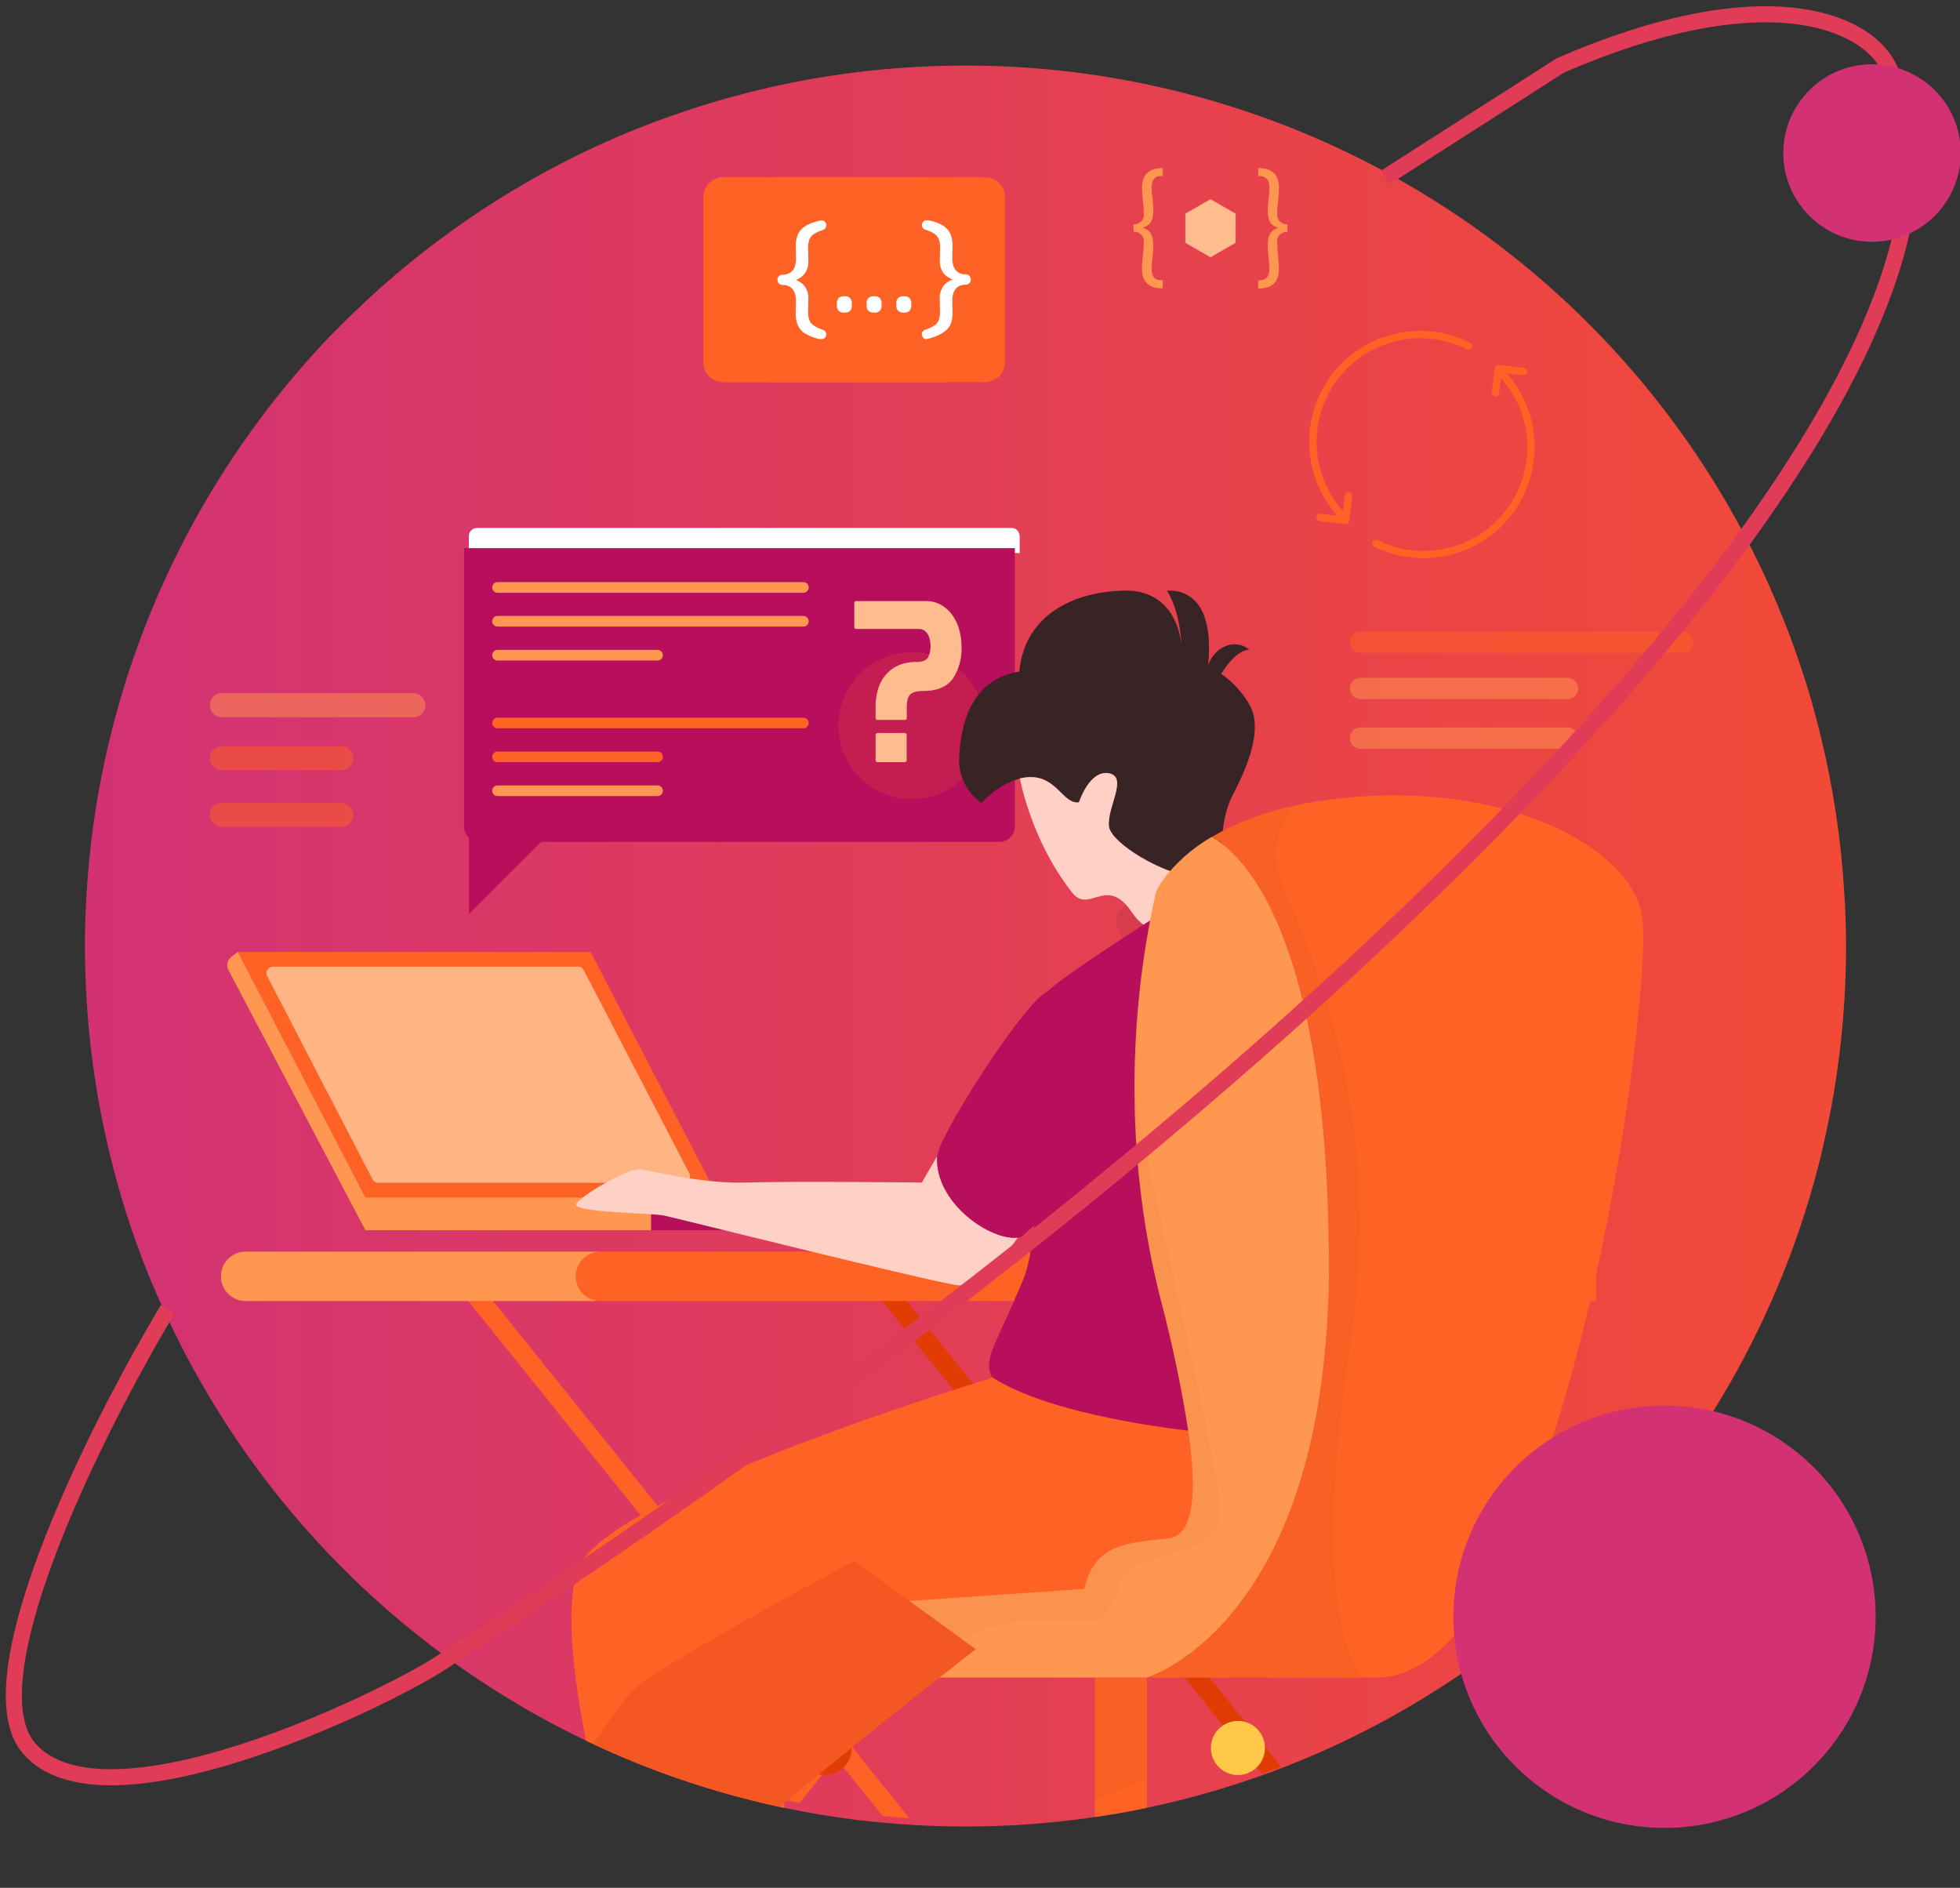 <svg width="488" height="470" viewBox="0 0 488 470" fill="none" xmlns="http://www.w3.org/2000/svg">
   <rect x="0" y="0" width="488" height="470" fill="#333333" stroke="none"/>
   <style>
      .float {
      animation: floatAnim2 4s ease-in-out infinite;
      }
      .bluranim{
      	animation: blur22 3s ease infinite;
      }
      @keyframes blur22 {
      0% {
      opacity: 1;
      }
      50% {
      opacity:0.3;
      }
      100% {
      opacity: 1;
      }
      }
      .floatInverse {
      animation: floatAnim1 1s ease-in-out infinite;
      }
      .floatHorz{
      animation: floatAnim3 2s ease-in-out infinite;
      }
      .floatHorzInverse {
      animation: floatAnim4 3s ease-in-out infinite;
      }
      @keyframes floatAnim2 {
      0% {
      transform: translate(0vh,0vh);
      }
      50% {
      transform: translate(0vh,1.2vh);
      }
      100% {
      transform: translate(0vh,0vh);
      }
      }
      @keyframes floatAnim3 {
      0% {
      transform: translate(0vh,0vh);
      }
      50% {
      transform: translate(2.3vw,0vw);
      }
      100% {
      transform: translate(0vh,0vh);
      }
      }
      @keyframes floatAnim4 {
      0% {
      transform: translate(0vh,0vh);
      }
      50% {
      transform: translate(-3.4vw,0vw);
      }
      100% {
      transform: translate(0vh,0vh);
      }
      }
      @keyframes floatAnim1 {
      0% {
      transform: translate(0vh,0vh);
      }
      50% {
      transform: translate(0vh,-1.6vh);
      }
      100% {
      transform: translate(0vh,0vh);
      }
      }
      .translate-from-right
      {
      animation: transFromRight 1.2s ease-in-out ;
      opacity: 1;
      }
      .translate-from-left
      {
      animation: transFromLeft 1.2s ease-in-out ;
      opacity: 1;
      }  
      .translate-from-bottom
      {
      animation: transFromBottom 1.2s ease-in-out ;
      opacity: 1;
      }  
      .translate-from-top
      {
      animation: transFromTop 1.2s ease-in-out ;
      opacity: 1;
      }  
      .translate-from-top-Float
      {
      animation: transFromTop 1.2s ease-in-out ,  floatAnim1 4s ease-in-out infinite 1.2s;
      opacity: 1;
      }  
      .translate-from-top-FloatInverse
      {
      animation: transFromTop 1.2s ease-in-out ,  floatAnim2 3s ease-in-out infinite 1.2s;
      opacity: 1;
      } 
      @keyframes transFromBottom {
      0% {
      transform: translate(0vh,16vh);
      opacity: 0;
      }
      100% {
      transform: translate(0vh,0vh);
      opacity: 1;
      }
      }
      @keyframes transFromTop {
      0% {
      transform: translate(0vh,-16vh);
      opacity: 0;
      }
      100% {
      transform: translate(0vh,0vh);
      opacity: 1;
      }
      }
      @keyframes transFromRight {
      0% {
      transform: translate(16vh,0vh);
      opacity: 0;
      }
      100% {
      transform: translate(0vh,0vh);
      opacity: 1;
      }
      }
      @keyframes transFromLeft {
      0% {
      transform: translate(-16vh,0vh);
      opacity: 0;
      }
      100% {
      transform: translate(0vh,0vh);
      opacity: 1;
      }
      }
      }
   </style>
   <g id="Layer 1 (1) 1" clip-path="url(#clip0)">
      <path id="Vector" d="M459.63 235.51C459.633 244.593 459.072 253.667 457.95 262.68C457.397 267.173 456.71 271.62 455.89 276.02C455.76 276.67 455.64 277.32 455.51 277.96C454.843 281.22 454.137 284.45 453.39 287.65C449.754 302.528 444.558 316.981 437.89 330.77C433.462 339.95 428.397 348.808 422.73 357.28C422.22 358.03 421.73 358.78 421.2 359.53C420.67 360.28 420.09 361.13 419.52 361.93C414.358 369.235 408.751 376.215 402.73 382.83C400.51 385.28 398.24 387.66 395.92 390C391.92 394.04 387.747 397.927 383.4 401.66L383.28 401.77L380.92 403.77C377.67 406.49 374.32 409.12 370.92 411.64L370.69 411.8C354.025 424.169 335.68 434.096 316.21 441.28C314.61 441.86 313.007 442.423 311.4 442.97C302.941 445.867 294.311 448.238 285.56 450.07C281.293 450.97 276.977 451.737 272.61 452.37C261.946 453.947 251.18 454.736 240.4 454.73C234.773 454.73 229.19 454.52 223.65 454.1C221.43 453.94 219.2 453.73 216.99 453.5C209.983 452.76 203.08 451.69 196.28 450.29L195.28 450.09L194.14 449.85L193.32 449.67L190.99 449.15C176.086 445.706 161.586 440.702 147.73 434.22L145.88 433.35C142.04 431.51 138.267 429.567 134.56 427.52C133.86 427.13 133.17 426.73 132.47 426.35C125.722 422.51 119.177 418.325 112.86 413.81C107.96 410.29 103.21 406.577 98.61 402.67C92.188 397.219 86.084 391.402 80.33 385.25L78.62 383.4C75.84 380.36 73.147 377.243 70.54 374.05C69 372.15 67.48 370.24 66 368.3C64.52 366.3 63 364.3 61.6 362.3C58.08 357.353 54.77 352.25 51.67 346.99C50.96 345.8 50.27 344.6 49.59 343.4C48.5 341.48 47.44 339.56 46.41 337.6L45.5 335.85C43.98 332.85 42.5 329.85 41.11 326.85C39.72 323.85 38.13 320.3 36.81 317C35.71 314.26 34.66 311.48 33.67 308.68C21.918 275.373 18.373 239.724 23.336 204.755C28.299 169.786 41.624 136.531 62.18 107.81C66.267 102.097 70.6 96.607 75.18 91.34C76.94 89.34 78.74 87.34 80.58 85.34C83.887 81.9 87.27 78.553 90.73 75.3C92.73 73.42 94.78 71.573 96.88 69.76C102.147 65.187 107.637 60.873 113.35 56.82C122.627 50.204 132.407 44.323 142.6 39.23C146.96 37.063 151.39 35.037 155.89 33.15L157.84 32.36C158.23 32.2 158.64 32.03 159.05 31.88C160.78 31.18 162.53 30.51 164.29 29.88C165.9 29.29 167.53 28.71 169.16 28.16C169.79 27.93 170.42 27.72 171.05 27.52C172.77 26.94 174.49 26.38 176.23 25.86L178.92 25.05C180.87 24.48 182.85 23.94 184.83 23.42L186.04 23.11C193.201 21.281 200.45 19.819 207.76 18.73C218.559 17.126 229.462 16.321 240.38 16.32C281.619 16.304 322.026 27.919 356.961 49.832C391.896 71.745 419.943 103.066 437.88 140.2C438.853 142.2 439.79 144.22 440.69 146.26C441.737 148.6 442.737 150.967 443.69 153.36L444.07 154.28C444.63 155.66 445.17 157.05 445.69 158.46C445.719 158.521 445.743 158.585 445.76 158.65C446.52 160.65 447.24 162.65 447.92 164.72C449.12 168.2 450.227 171.717 451.24 175.27C451.24 175.27 451.24 175.33 451.24 175.36C452.033 178.133 452.767 180.93 453.44 183.75C456.439 196.166 458.347 208.821 459.14 221.57C459.48 226.21 459.63 230.85 459.63 235.51Z" fill="url(#paint0_linear)"/>
      <path id="Vector_2" d="M247.32 134.56C247.32 134.758 247.261 134.951 247.151 135.116C247.042 135.28 246.885 135.408 246.703 135.484C246.52 135.56 246.319 135.579 246.125 135.541C245.931 135.502 245.753 135.407 245.613 135.267C245.473 135.127 245.378 134.949 245.339 134.755C245.301 134.561 245.32 134.36 245.396 134.177C245.472 133.995 245.6 133.838 245.764 133.729C245.929 133.619 246.122 133.56 246.32 133.56C246.585 133.56 246.84 133.665 247.027 133.853C247.215 134.04 247.32 134.295 247.32 134.56Z" fill="#FF6224"/>
      <path id="Vector_3" d="M240.73 134.56C240.77 134.708 240.776 134.864 240.746 135.015C240.717 135.166 240.653 135.308 240.559 135.43C240.466 135.552 240.346 135.651 240.208 135.719C240.07 135.787 239.919 135.822 239.765 135.822C239.611 135.822 239.46 135.787 239.322 135.719C239.184 135.651 239.064 135.552 238.971 135.43C238.877 135.308 238.813 135.166 238.784 135.015C238.754 134.864 238.76 134.708 238.8 134.56C238.858 134.348 238.983 134.161 239.158 134.028C239.332 133.894 239.545 133.822 239.765 133.822C239.985 133.822 240.198 133.894 240.372 134.028C240.547 134.161 240.672 134.348 240.73 134.56Z" fill="#FF6224"/>
      <path id="Vector_4" d="M234.07 134.56C234.07 134.758 234.011 134.951 233.901 135.116C233.792 135.28 233.635 135.408 233.453 135.484C233.27 135.56 233.069 135.579 232.875 135.541C232.681 135.502 232.503 135.407 232.363 135.267C232.223 135.127 232.128 134.949 232.089 134.755C232.051 134.561 232.07 134.36 232.146 134.177C232.222 133.995 232.35 133.838 232.514 133.729C232.679 133.619 232.872 133.56 233.07 133.56C233.335 133.56 233.59 133.665 233.777 133.853C233.965 134.04 234.07 134.295 234.07 134.56Z" fill="#FF6224"/>
      <path id="Vector_5" d="M200.03 164.45H171.41C171.058 164.447 170.721 164.306 170.472 164.058C170.224 163.809 170.083 163.472 170.08 163.12C170.083 162.769 170.224 162.433 170.473 162.186C170.722 161.939 171.059 161.8 171.41 161.8H200.03C200.38 161.8 200.716 161.939 200.963 162.187C201.211 162.434 201.35 162.77 201.35 163.12C201.35 163.471 201.211 163.808 200.964 164.057C200.717 164.306 200.381 164.447 200.03 164.45Z" fill="#FF6224"/>
      <g class="translate-from-top-Float " id="FloatIcon-3">
         <path id="Vector_6"  d="M118.82 131.43H251.82C252.366 131.43 252.89 131.647 253.277 132.033C253.663 132.42 253.88 132.944 253.88 133.49V137.7H116.73V133.49C116.73 132.944 116.947 132.42 117.333 132.033C117.72 131.647 118.244 131.43 118.79 131.43H118.82Z" fill="white"/>
         <path id="Vector_7" d="M115.54 136.47H252.68V205.76C252.68 206.776 252.276 207.75 251.558 208.468C250.84 209.186 249.866 209.59 248.85 209.59H119.36C118.344 209.59 117.37 209.186 116.652 208.468C115.934 207.75 115.53 206.776 115.53 205.76V136.47H115.54Z" fill="#B70F5B"/>
         <path id="Vector_8" class="bluranim" d="M200.03 147.58H123.87C123.519 147.577 123.183 147.436 122.936 147.187C122.689 146.938 122.55 146.601 122.55 146.25C122.55 145.9 122.689 145.564 122.937 145.317C123.184 145.069 123.52 144.93 123.87 144.93H200.03C200.38 144.93 200.716 145.069 200.963 145.317C201.211 145.564 201.35 145.9 201.35 146.25C201.35 146.601 201.211 146.938 200.964 147.187C200.717 147.436 200.381 147.577 200.03 147.58Z" fill="#FF9750"/>
         <path id="Vector_9" class="bluranim" d="M200.03 156H123.87C123.52 156 123.184 155.861 122.937 155.613C122.689 155.366 122.55 155.03 122.55 154.68C122.549 154.506 122.582 154.333 122.648 154.172C122.713 154.01 122.81 153.864 122.933 153.74C123.056 153.617 123.202 153.518 123.363 153.451C123.523 153.384 123.696 153.35 123.87 153.35H200.03C200.204 153.35 200.377 153.384 200.537 153.451C200.698 153.518 200.844 153.617 200.967 153.74C201.09 153.864 201.187 154.01 201.252 154.172C201.318 154.333 201.351 154.506 201.35 154.68C201.35 155.03 201.211 155.366 200.963 155.613C200.716 155.861 200.38 156 200.03 156Z" fill="#FF9750"/>
         <path id="Vector_10" class="bluranim" d="M163.73 164.45H123.87C123.519 164.447 123.183 164.306 122.936 164.057C122.689 163.808 122.55 163.471 122.55 163.12C122.55 162.77 122.689 162.434 122.937 162.187C123.184 161.939 123.52 161.8 123.87 161.8H163.73C164.08 161.8 164.416 161.939 164.663 162.187C164.911 162.434 165.05 162.77 165.05 163.12C165.05 163.471 164.911 163.808 164.664 164.057C164.417 164.306 164.081 164.447 163.73 164.45Z" fill="#FF9750"/>
         <path id="Vector_11" class="bluranim" d="M200.03 181.32H123.87C123.519 181.317 123.183 181.176 122.936 180.927C122.689 180.678 122.55 180.341 122.55 179.99C122.55 179.64 122.689 179.304 122.937 179.057C123.184 178.809 123.52 178.67 123.87 178.67H200.03C200.38 178.67 200.716 178.809 200.963 179.057C201.211 179.304 201.35 179.64 201.35 179.99C201.35 180.341 201.211 180.678 200.964 180.927C200.717 181.176 200.381 181.317 200.03 181.32Z" fill="#FF6224"/>
         <path id="Vector_12" class="bluranim" d="M163.73 189.75H123.87C123.52 189.75 123.184 189.611 122.937 189.363C122.689 189.116 122.55 188.78 122.55 188.43C122.549 188.256 122.582 188.083 122.648 187.922C122.713 187.76 122.81 187.614 122.933 187.49C123.056 187.367 123.202 187.268 123.363 187.201C123.523 187.134 123.696 187.1 123.87 187.1H163.73C163.904 187.1 164.077 187.134 164.237 187.201C164.398 187.268 164.544 187.367 164.667 187.49C164.79 187.614 164.887 187.76 164.952 187.922C165.018 188.083 165.051 188.256 165.05 188.43C165.05 188.78 164.911 189.116 164.663 189.363C164.416 189.611 164.08 189.75 163.73 189.75Z" fill="#FF6224"/>
         <path id="Vector_13" class="bluranim" d="M163.73 198.19H123.87C123.519 198.187 123.183 198.046 122.936 197.797C122.689 197.548 122.55 197.211 122.55 196.86C122.55 196.51 122.689 196.174 122.937 195.927C123.184 195.679 123.52 195.54 123.87 195.54H163.73C164.08 195.54 164.416 195.679 164.663 195.927C164.911 196.174 165.05 196.51 165.05 196.86C165.05 197.211 164.911 197.548 164.664 197.797C164.417 198.046 164.081 198.187 163.73 198.19Z" fill="#FF9750"/>
         <path id="Vector_14" class="bluranim" opacity="0.18" d="M245.3 180.67C245.3 184.288 244.227 187.824 242.217 190.832C240.207 193.84 237.35 196.185 234.007 197.569C230.664 198.953 226.986 199.314 223.438 198.608C219.89 197.901 216.631 196.158 214.073 193.599C211.516 191.041 209.775 187.781 209.07 184.232C208.366 180.684 208.729 177.006 210.115 173.664C211.501 170.322 213.847 167.466 216.856 165.458C219.865 163.449 223.402 162.378 227.02 162.38C229.421 162.38 231.799 162.853 234.018 163.772C236.236 164.692 238.252 166.039 239.949 167.738C241.647 169.436 242.993 171.452 243.911 173.671C244.829 175.89 245.301 178.269 245.3 180.67Z" fill="#FF6224"/>
         <path id="Vector_15" class="bluranim" d="M218 176.05C217.987 174.567 218.182 173.089 218.58 171.66C218.947 170.363 219.577 169.154 220.43 168.11C221.285 167.08 222.362 166.256 223.58 165.7C225.004 165.08 226.547 164.78 228.1 164.82C229.6 164.82 230.57 164.46 231.02 163.75C231.517 162.796 231.745 161.724 231.68 160.65C231.676 160.237 231.633 159.825 231.55 159.42C231.459 158.956 231.308 158.505 231.1 158.08C230.882 157.659 230.571 157.293 230.19 157.01C229.747 156.716 229.222 156.569 228.69 156.59H213.24C213.167 156.6 213.092 156.593 213.022 156.569C212.952 156.545 212.889 156.506 212.836 156.454C212.784 156.401 212.745 156.338 212.721 156.268C212.697 156.198 212.69 156.123 212.7 156.05V150.17C212.69 150.097 212.697 150.023 212.72 149.953C212.744 149.883 212.784 149.82 212.836 149.769C212.889 149.717 212.953 149.679 213.023 149.656C213.093 149.634 213.167 149.628 213.24 149.64H230.4C231.8 149.599 233.184 149.945 234.4 150.64C235.512 151.304 236.47 152.197 237.21 153.26C237.975 154.365 238.537 155.598 238.87 156.9C239.218 158.225 239.396 159.59 239.4 160.96C239.553 163.819 238.774 166.651 237.18 169.03C235.7 171.03 233.287 172.03 229.94 172.03C229.209 172.011 228.479 172.092 227.77 172.27C227.287 172.388 226.851 172.649 226.52 173.02C226.224 173.382 226.021 173.811 225.93 174.27C225.814 174.853 225.76 175.446 225.77 176.04V178.71C225.78 178.783 225.773 178.858 225.749 178.928C225.725 178.998 225.686 179.061 225.634 179.114C225.581 179.166 225.518 179.205 225.448 179.229C225.378 179.253 225.303 179.26 225.23 179.25H218.53C218.457 179.26 218.383 179.253 218.313 179.23C218.243 179.206 218.18 179.166 218.129 179.114C218.077 179.061 218.039 178.997 218.016 178.927C217.994 178.857 217.988 178.783 218 178.71V176.05Z" fill="#FFBC8F"/>
         <path id="Vector_16" class="bluranim" d="M218.53 182.48H225.21C225.353 182.48 225.491 182.537 225.592 182.638C225.693 182.739 225.75 182.877 225.75 183.02V189.22C225.75 189.361 225.694 189.495 225.595 189.595C225.495 189.694 225.361 189.75 225.22 189.75H218.53C218.389 189.75 218.255 189.694 218.155 189.595C218.056 189.495 218 189.361 218 189.22V183C218.003 182.861 218.06 182.729 218.159 182.632C218.258 182.534 218.391 182.48 218.53 182.48Z" fill="#FFBC8F"/>
         <path id="Vector_17" class="bluranim" d="M116.76 203.41V227.54L138.94 205.37L116.76 203.41Z" fill="#B70F5B"/>
      </g>
      <path id="Vector_18" opacity="0.5" d="M418.87 162.55H338.73C338.03 162.55 337.358 162.272 336.863 161.777C336.368 161.282 336.09 160.61 336.09 159.91C336.09 159.209 336.368 158.536 336.863 158.04C337.357 157.543 338.029 157.263 338.73 157.26H418.91C419.613 157.26 420.287 157.539 420.784 158.036C421.281 158.533 421.56 159.207 421.56 159.91C421.559 160.261 421.488 160.607 421.352 160.93C421.215 161.253 421.016 161.546 420.766 161.792C420.516 162.037 420.22 162.231 419.894 162.361C419.569 162.491 419.221 162.555 418.87 162.55Z" fill="#FF6224"/>
      <g  class="floatHorz" id="FloatIcon-4">
         <path id="Vector_19" opacity="0.5" d="M390.24 174.06H338.73C338.029 174.057 337.357 173.777 336.863 173.28C336.368 172.784 336.09 172.111 336.09 171.41C336.09 170.709 336.368 170.036 336.863 169.54C337.357 169.043 338.029 168.763 338.73 168.76H390.28C390.983 168.76 391.657 169.039 392.154 169.536C392.651 170.033 392.93 170.707 392.93 171.41C392.93 171.761 392.86 172.109 392.725 172.433C392.589 172.758 392.39 173.052 392.14 173.298C391.889 173.545 391.593 173.739 391.266 173.87C390.94 174.001 390.591 174.065 390.24 174.06Z" fill="#FF9750"/>
         <path id="Vector_20" opacity="0.5" d="M390.24 186.41H338.73C338.029 186.407 337.357 186.127 336.863 185.63C336.368 185.134 336.09 184.461 336.09 183.76C336.09 183.059 336.368 182.386 336.863 181.89C337.357 181.393 338.029 181.113 338.73 181.11H390.28C390.983 181.11 391.657 181.389 392.154 181.886C392.651 182.383 392.93 183.057 392.93 183.76C392.93 184.111 392.86 184.459 392.725 184.783C392.589 185.108 392.39 185.402 392.14 185.648C391.889 185.895 391.593 186.089 391.266 186.22C390.94 186.351 390.591 186.415 390.24 186.41Z" fill="#FF9750"/>
      </g>
      <g class="floatHorzInverse" id="FloatIcon-5">
         <path id="Vector_21" opacity="0.5" d="M102.92 178.58H55.25C54.454 178.58 53.691 178.264 53.129 177.701C52.566 177.139 52.25 176.376 52.25 175.58C52.25 174.784 52.566 174.021 53.129 173.459C53.691 172.896 54.454 172.58 55.25 172.58H102.92C103.716 172.58 104.479 172.896 105.041 173.459C105.604 174.021 105.92 174.784 105.92 175.58C105.92 176.376 105.604 177.139 105.041 177.701C104.479 178.264 103.716 178.58 102.92 178.58Z" fill="#FF9750"/>
         <path id="Vector_22" opacity="0.5" d="M84.92 191.75H55.25C54.454 191.75 53.691 191.434 53.129 190.871C52.566 190.309 52.25 189.546 52.25 188.75C52.25 187.954 52.566 187.191 53.129 186.629C53.691 186.066 54.454 185.75 55.25 185.75H84.92C85.716 185.75 86.479 186.066 87.041 186.629C87.604 187.191 87.92 187.954 87.92 188.75C87.92 189.546 87.604 190.309 87.041 190.871C86.479 191.434 85.716 191.75 84.92 191.75Z" fill="#FF6224"/>
         <path id="Vector_23" opacity="0.5" d="M84.92 205.89H55.25C54.454 205.89 53.691 205.574 53.129 205.011C52.566 204.449 52.25 203.686 52.25 202.89C52.25 202.094 52.566 201.331 53.129 200.769C53.691 200.206 54.454 199.89 55.25 199.89H84.92C85.716 199.89 86.479 200.206 87.041 200.769C87.604 201.331 87.92 202.094 87.92 202.89C87.92 203.686 87.604 204.449 87.041 205.011C86.479 205.574 85.716 205.89 84.92 205.89Z" fill="#FF6224"/>
      </g>
      <g class="translate-from-bottom" id="ComputerTable">
         <path id="Vector_24" d="M59.22 237H147.04L178.8 298.12H90.98L59.22 237Z" fill="#FF6224"/>
         <path id="Vector_25" d="M223.21 298.12H153.02C151.938 298.12 150.9 298.55 150.135 299.315C149.37 300.08 148.94 301.118 148.94 302.2C148.94 303.282 149.37 304.32 150.135 305.085C150.9 305.85 151.938 306.28 153.02 306.28H223.21C224.292 306.28 225.33 305.85 226.095 305.085C226.86 304.32 227.29 303.282 227.29 302.2C227.29 301.118 226.86 300.08 226.095 299.315C225.33 298.55 224.292 298.12 223.21 298.12Z" fill="#B70F5B"/>
         <path id="Vector_26" d="M122.95 301.93H115.12V303.29H122.95V301.93Z" fill="#FF9750"/>
         <path id="Vector_27" d="M132.79 301.93H124.96V303.29H132.79V301.93Z" fill="#FF9750"/>
         <path id="Vector_28" d="M142.64 301.93H134.81V303.29H142.64V301.93Z" fill="#FF9750"/>
         <path id="Vector_29" d="M318.99 439.88C317.39 440.46 315.787 441.023 314.18 441.57L313.07 440.19L305.19 430.4L293.82 416.24L292.41 414.49L280.25 399.37L279.38 398.3L273.65 391.18L259.65 373.71V373.66L256.51 369.83L237.07 345.65L219.59 323.91L215.84 319.25C215.477 318.751 215.321 318.132 215.403 317.521C215.485 316.909 215.799 316.353 216.28 315.967C216.761 315.581 217.372 315.395 217.987 315.448C218.601 315.501 219.172 315.788 219.58 316.25L225.74 323.92L241.97 344.08L259.59 366L262.67 369.84L263.99 371.48L276.34 386.82L281.54 393.29L286.06 398.92L296.61 412.02L300.01 416.25L308.96 427.39L316.84 437.18L318.99 439.88Z" fill="#E03C03"/>
         <path id="Vector_30" d="M303.32 319.25L299.57 323.91L297.32 326.72L293.93 330.93L277.51 351.33L276.65 352.4L262.65 369.83L259.58 373.66L259.48 373.78L241.35 396.32L239.51 398.6L236.4 402.46L225.29 416.26L213.94 430.4L211.21 433.78L208.13 437.6L206.06 440.17L204.36 442.29L199.06 448.87L198.06 448.67L196.92 448.43L196.1 448.25L193.77 447.73L195.58 445.47L197.46 443.13L202.27 437.13L205 433.74L208.09 429.9L210.15 427.34L219.1 416.2L232.51 399.6L233.62 398.23L234.8 396.76L249.51 378.6L256.51 369.87L259.59 366.03L271.64 351.03L272.35 350.14L292.51 325.04L293.43 323.91L296 320.71L299.59 316.24C299.789 315.994 300.034 315.789 300.312 315.638C300.59 315.486 300.896 315.391 301.21 315.358C301.525 315.324 301.844 315.353 302.147 315.443C302.451 315.532 302.734 315.681 302.98 315.88C303.224 316.079 303.427 316.323 303.576 316.6C303.725 316.877 303.818 317.181 303.85 317.494C303.882 317.807 303.851 318.124 303.76 318.425C303.669 318.726 303.52 319.007 303.32 319.25Z" fill="#FF6224"/>
         <path id="Vector_31" d="M92.75 293.6L66.51 242.99C66.385 242.747 66.325 242.476 66.335 242.204C66.344 241.931 66.424 241.665 66.565 241.432C66.706 241.198 66.905 241.005 67.142 240.87C67.379 240.734 67.647 240.662 67.92 240.66H143.92C144.211 240.662 144.496 240.742 144.745 240.894C144.993 241.046 145.195 241.262 145.33 241.52L171.63 292.13C171.755 292.374 171.815 292.645 171.805 292.919C171.795 293.192 171.715 293.459 171.572 293.693C171.43 293.926 171.23 294.12 170.991 294.254C170.753 294.388 170.484 294.459 170.21 294.46H94.21C93.91 294.468 93.615 294.391 93.357 294.239C93.099 294.087 92.888 293.866 92.75 293.6Z" fill="#FFB583"/>
         <path id="Vector_32" d="M162.11 298.12H90.98V306.28H162.11V298.12Z" fill="#FF9750"/>
         <path id="Vector_33" d="M90.98 298.12L59.22 237L57.63 238.2C57.131 238.572 56.781 239.11 56.644 239.716C56.506 240.323 56.59 240.959 56.88 241.51L90.98 306.28V298.12Z" fill="#FF9750"/>
         <path id="Vector_34" d="M213.94 437.17L226.43 452.7C224.21 452.54 221.98 452.33 219.77 452.1L210.19 440.19L208.89 438.58L208.13 437.58L205.04 433.74L202.31 430.36L195.22 421.6L190.22 415.44L182.22 405.49L159.61 377.38L116.61 323.94L112.86 319.28C112.462 318.783 112.278 318.148 112.349 317.515C112.419 316.882 112.738 316.303 113.235 315.905C113.732 315.507 114.367 315.323 115 315.394C115.633 315.464 116.212 315.783 116.61 316.28L122.78 323.95L163.78 374.95L186.51 403.05L188.76 405.84L196.23 415.14H196.28L197.13 416.19L206.13 427.33L208.2 429.89L211.28 433.73L212.69 435.49L213.94 437.17Z" fill="#FF6224"/>
         <path id="Vector_35" d="M147.87 323.91H61.16C59.526 323.91 57.959 323.261 56.804 322.106C55.649 320.951 55 319.384 55 317.75C55.003 316.118 55.653 314.554 56.808 313.401C57.963 312.248 59.528 311.6 61.16 311.6H147.87C149.504 311.6 151.071 312.249 152.226 313.404C153.381 314.559 154.03 316.126 154.03 317.76C154.027 319.392 153.377 320.956 152.222 322.109C151.067 323.262 149.502 323.91 147.87 323.91Z" fill="#FF9750"/>
         <path id="Vector_36" d="M397.37 323.91H149.51C147.876 323.91 146.309 323.261 145.154 322.106C143.999 320.951 143.35 319.384 143.35 317.75C143.353 316.118 144.003 314.554 145.158 313.401C146.313 312.248 147.878 311.6 149.51 311.6H397.37V323.91Z" fill="#FF6224"/>
      </g>
      <path id="Vector_37" d="M212.08 435.18C212.08 436.511 211.685 437.812 210.946 438.919C210.206 440.026 209.155 440.888 207.925 441.398C206.696 441.907 205.343 442.04 204.037 441.781C202.732 441.521 201.532 440.88 200.591 439.939C199.65 438.998 199.009 437.798 198.749 436.493C198.49 435.187 198.623 433.834 199.132 432.605C199.642 431.375 200.504 430.324 201.611 429.584C202.718 428.845 204.019 428.45 205.35 428.45C207.135 428.45 208.847 429.159 210.109 430.421C211.371 431.683 212.08 433.395 212.08 435.18Z" fill="#E03C03"/>
      <path id="Vector_38" d="M314.95 435.18C314.95 436.511 314.555 437.812 313.816 438.919C313.076 440.026 312.025 440.888 310.795 441.398C309.566 441.907 308.213 442.04 306.907 441.781C305.602 441.521 304.402 440.88 303.461 439.939C302.52 438.998 301.879 437.798 301.619 436.493C301.36 435.187 301.493 433.834 302.002 432.605C302.512 431.375 303.374 430.324 304.481 429.584C305.588 428.845 306.889 428.45 308.22 428.45C310.005 428.45 311.717 429.159 312.979 430.421C314.241 431.683 314.95 433.395 314.95 435.18Z" fill="#FFC947"/>
      <g id="Group" style="mix-blend-mode:overlay" opacity="0.25">
         <g id="Vector_39" style="mix-blend-mode:overlay" opacity="0.25">
            <path d="M302.33 231.67C297.19 235.18 287.76 235.75 287.76 235.75L280.05 234.62C280.05 234.62 276.83 229.94 278.34 227.32C278.896 226.551 279.571 225.876 280.34 225.32C283.101 223.151 286.065 221.252 289.19 219.65C292.75 217.8 296.42 216.34 299.06 216.18C305.57 215.77 307.48 228.14 302.33 231.67Z" fill="black"/>
         </g>
      </g>
      <g id="Group_2" style="mix-blend-mode:overlay" opacity="0.15">
         <g id="Vector_40" style="mix-blend-mode:overlay" opacity="0.15">
            <path d="M308.81 367.75C308.81 368.89 297.38 395.54 287.81 399.36C286.342 399.863 284.817 400.182 283.27 400.31C281.61 400.52 279.66 400.67 277.49 400.77L275.91 400.82C264.73 401.24 248.73 400.6 236.73 400L230.82 399.66L227.56 399.46C223.16 399.19 220.42 398.99 220.42 398.99L193.42 416.61L191.81 417.66L192.38 422.99L194.73 444.55L195.22 449L195.33 450.09L194.19 449.85L193.37 449.67C193.2 448.76 193.03 447.83 192.85 446.89C190.94 436.44 188.85 425.03 187.49 416.81C186.77 412.61 186.23 409.23 185.97 407.24C185.878 406.647 185.817 406.05 185.79 405.45C185.79 403.95 199.74 399.07 217.51 392.13C226.68 388.56 236.87 384.44 246.69 379.96C250.09 378.4 253.45 376.81 256.69 375.18L256.82 375.11C258.3 374.37 259.753 373.623 261.18 372.87C271.18 367.56 279.91 361.93 285.42 356.21C285.84 355.79 286.23 355.35 286.61 354.92L287.37 355.03C287.62 355.03 287.87 355.12 288.12 355.15L289.59 355.37L290.99 355.57L292.3 355.74C292.87 355.83 293.4 355.89 293.91 355.95L295.86 356.19C296.73 356.3 297.51 356.38 298.15 356.44C298.6 356.5 299.01 356.53 299.35 356.57H299.68H300.19H300.44H300.8C300.8 356.57 308.81 366.59 308.81 367.75Z" fill="black"/>
         </g>
      </g>
      <g id="Group_3" style="mix-blend-mode:overlay" opacity="0.75">
         <g id="Vector_41" style="mix-blend-mode:overlay" opacity="0.75">
            <path d="M271.19 299.55C266.19 306.55 258.25 315.49 252.64 323.55C253.26 322.143 253.927 320.613 254.64 318.96C258.39 310.13 258.4 291.29 258.39 275.06L275.49 263.74C275.49 263.74 279.18 288.22 271.19 299.55Z" fill="black"/>
         </g>
      </g>
      <g id="Group_4" style="mix-blend-mode:overlay" opacity="0.5">
         <g id="Vector_42" style="mix-blend-mode:overlay" opacity="0.5">
            <path d="M295.87 356.19C293.44 355.9 290.25 355.48 286.61 354.92C277.15 353.45 264.73 350.92 254.95 346.92C263.57 346.62 282.02 340.92 284.25 298.7C285.306 306.946 286.859 315.121 288.9 323.18C291.78 334.058 294.106 345.076 295.87 356.19Z" fill="black"/>
         </g>
      </g>
      <g id="Group_5" style="mix-blend-mode:overlay" opacity="0.25">
         <g id="Vector_43" style="mix-blend-mode:overlay" opacity="0.25">
            <path d="M291.32 216.86C290.566 217.73 289.864 218.645 289.22 219.6C286.095 221.202 283.132 223.101 280.37 225.27C279.378 224.012 277.951 223.17 276.37 222.91L283.97 213.34C286.298 214.752 288.76 215.931 291.32 216.86Z" fill="black"/>
         </g>
      </g>
      <g id="Group_6" style="mix-blend-mode:overlay" opacity="0.25">
         <g id="Vector_44" style="mix-blend-mode:overlay" opacity="0.25">
            <path d="M253.46 308.08C249.87 313.08 243.46 320.71 238.15 319.94L237.49 319.83C230.95 310.37 230.71 297.98 231.1 291.78L233.34 287.9C232.73 299.54 246.73 309 253.46 308.08Z" fill="black"/>
         </g>
      </g>
      <g id="Group_7" style="mix-blend-mode:overlay" opacity="0.25">
         <g id="Vector_45" style="mix-blend-mode:overlay" opacity="0.25">
            <path d="M309.4 192.81C308.73 194.35 307.96 195.95 307.09 197.59C304.8 201.96 304.48 206.32 304.09 209.93C303.343 209.351 302.561 208.816 301.75 208.33C297.828 210.584 294.301 213.466 291.31 216.86C284.31 214.36 276.61 209.01 276.13 205.86C275.44 201.29 281.01 193.47 276.13 192.52C271.25 191.57 268.63 199.77 268.63 199.77C264.63 200.18 263.2 193.47 256.63 193.47C255.712 193.476 254.799 193.593 253.91 193.82C251.123 194.627 248.551 196.045 246.38 197.97C246.38 197.97 253.78 187.57 265.38 189.67C265.38 189.67 263.68 186.43 255.86 186.81C272.24 181.48 282.71 183.58 287.76 189.48C291.88 194.3 301.55 200.26 309.4 192.81Z" fill="black"/>
         </g>
      </g>
      <path id="Vector_46" d="M285.56 450.07C281.293 450.97 276.977 451.737 272.61 452.37V417.64H285.56V450.07Z" fill="#FF6224"/>
      <g id="Group_8" style="mix-blend-mode:overlay" opacity="0.15">
         <g id="Vector_47" style="mix-blend-mode:overlay" opacity="0.15">
            <path d="M285.56 417.65V442.65C281.391 444.8 277.062 446.623 272.61 448.1V417.65H285.56Z" fill="black"/>
         </g>
      </g>
      <g class="translate-from-right" id="Person">
         <path id="Vector_48" d="M309.4 192.81C308.73 194.35 307.96 195.95 307.09 197.59C302.43 206.5 305.88 215.43 300.55 217.7C300.205 217.847 299.847 217.961 299.48 218.04C292.62 219.56 276.81 210.43 276.12 205.86C275.43 201.29 281 193.47 276.12 192.52C271.24 191.57 268.62 199.77 268.62 199.77C264.62 200.18 263.19 193.47 256.62 193.47C255.702 193.476 254.789 193.593 253.9 193.82C251.113 194.627 248.541 196.045 246.37 197.97C245.657 198.563 244.988 199.208 244.37 199.9C242.602 198.672 241.166 197.024 240.192 195.104C239.218 193.184 238.737 191.052 238.79 188.9C239.25 177.34 243.52 168.9 253.79 167.19C254.93 154.34 265.51 147.48 279.65 147.04C292.04 146.66 293.9 157.8 294.19 160.57C294.07 158.51 293.5 151.71 290.55 147.04C296.75 146.77 302.22 151.2 300.79 165.62C302.22 161.33 307.22 158.62 311.07 161.76C307.51 161.76 304.07 167.76 304.07 167.76C306.929 169.766 309.318 172.369 311.07 175.39C313.46 179.47 312.56 185.52 309.4 192.81Z" fill="#382424"/>
         <path id="Vector_49" d="M300.55 217.7L300.39 219.82L299.85 227.32C299.85 227.32 288.43 237.09 281.96 227.32C281.916 227.252 281.866 227.188 281.81 227.13C279.81 224.13 278 223.13 276.35 222.91C272.77 222.48 269.89 225.98 266.91 222.19C258.38 211.37 254.98 198.84 253.91 193.82C254.799 193.593 255.712 193.476 256.63 193.47C263.21 193.47 264.63 200.18 268.63 199.77C268.63 199.77 271.26 191.58 276.13 192.52C281 193.46 275.44 201.29 276.13 205.86C276.44 207.86 279.76 210.86 283.96 213.34C288.85 216.28 294.96 218.6 298.8 218.15C299.04 218.15 299.26 218.09 299.49 218.04C299.853 217.961 300.208 217.847 300.55 217.7Z" fill="#FFD0C5"/>
         <path id="Vector_50" d="M300.81 356.7C289.33 358.91 265.05 352.15 253.42 346.92C249.99 345.38 247.65 343.97 247.09 342.98C244.86 339.05 247.09 336.04 252.64 323.57C253.26 322.163 253.927 320.633 254.64 318.98C258.39 310.15 258.4 291.31 258.39 275.08C258.34 261.18 258.28 249.19 260.49 247.08C265.28 242.46 289.2 227.34 289.2 227.34L293.96 252.16C293.96 252.16 296.65 264.76 299.49 281.16C304.73 311.46 310.44 354.84 300.81 356.7Z" fill="#B70F5B"/>
         <path id="Vector_51" d="M308.81 367.75C308.81 368.89 297.38 395.54 287.81 399.36C286.342 399.863 284.817 400.182 283.27 400.31C281.61 400.52 279.66 400.67 277.49 400.77L275.91 400.82C264.73 401.24 248.73 400.6 236.73 400L230.82 399.66L227.56 399.46C223.16 399.19 220.42 398.99 220.42 398.99L193.42 416.61L191.81 417.66L192.38 422.99L194.73 444.55L195.22 449L195.33 450.09L194.19 449.85L193.37 449.67L191.04 449.15C176.119 445.71 161.602 440.705 147.73 434.22L145.88 433.35C141.88 412.7 140.47 394.57 145.45 387.93C147.63 385.04 151.66 381.93 156.92 378.75C158.25 377.93 159.66 377.13 161.13 376.31C181.84 364.94 215.88 353.1 234.31 347.05L239.21 345.47C244.16 343.89 247.15 342.98 247.15 342.98C249.64 344.534 252.268 345.857 255 346.93C255.61 347.18 256.21 347.42 256.84 347.65C257.47 347.88 258.29 348.19 259.04 348.45C259.45 348.6 259.87 348.73 260.3 348.88L261.17 349.16C262.11 349.46 263.05 349.76 264.01 350.04C265.23 350.39 266.46 350.73 267.7 351.04C268.32 351.213 268.95 351.373 269.59 351.52C271.33 351.96 273.07 352.36 274.79 352.72L276.35 353.05C276.87 353.16 277.35 353.27 277.89 353.36C278.43 353.45 278.98 353.58 279.51 353.68C280.35 353.83 281.16 353.99 281.97 354.12L282.97 354.3C283.61 354.42 284.23 354.52 284.84 354.62L286.65 354.91L287.41 355.02C287.66 355.02 287.91 355.11 288.16 355.14L289.63 355.36C290.11 355.42 290.57 355.48 291.03 355.56L292.34 355.73C292.91 355.82 293.44 355.88 293.95 355.94L295.9 356.18C296.77 356.29 297.55 356.37 298.19 356.43C298.64 356.49 299.05 356.53 299.39 356.56H299.72H300.23H300.48H300.84C300.84 356.56 308.81 366.59 308.81 367.75Z" fill="#FF6224"/>
         <path id="Vector_52" d="M253.46 308.08C249.87 313.08 243.46 320.71 238.15 319.94L237.49 319.83C227.39 318.05 168 303.16 165.2 302.6C162.4 302.04 142.35 301.85 143.49 299.75C144.63 297.65 156.06 290.99 159.1 291.15C162.14 291.31 174.16 294.79 186.1 294.41C198.04 294.03 229.52 294.41 229.52 294.41L231.05 291.78L233.29 287.9C232.73 299.54 246.73 309 253.46 308.08Z" fill="#FFD0C5"/>
         <path id="Vector_53" d="M256.58 305.92C255.85 306.59 255.09 307.26 254.34 307.92C254.056 308.022 253.76 308.086 253.46 308.11C246.73 309 232.73 299.54 233.34 287.9C233.707 286.194 234.334 284.555 235.2 283.04C240.94 271.47 258.2 245.71 261.38 246.9C261.38 246.9 272.47 248.61 275.48 263.76C278.3 278 268.12 295.23 256.58 305.92Z" fill="#B70F5B"/>
         <path id="Vector_54" d="M342.73 417.65H285.56C285.56 417.65 330.9 404.31 330.9 314.41C330.9 313.26 330.9 312.12 330.9 310.98C330.44 250.9 317.6 217.77 301.78 208.33C308.077 204.714 314.909 202.122 322.02 200.65C326.182 199.727 330.397 199.059 334.64 198.65C373.77 194.65 405.02 210 408.74 227.36C412.46 244.72 389.55 417.65 342.73 417.65Z" fill="#FF6224"/>
         <path id="Vector_55" d="M330.9 314.41C330.9 404.31 285.56 417.65 285.56 417.65H191.87L195.76 414.87L220.44 399L269.95 395.57C272.61 384.57 279.86 384.16 290.9 383C297.33 382.35 297.96 371.49 296 357.15C294.234 345.719 291.864 334.39 288.9 323.21C286.859 315.151 285.306 306.976 284.25 298.73C283.115 289.975 282.521 281.158 282.47 272.33C282.355 256.598 283.896 240.899 287.07 225.49C287.3 224.36 287.54 223.27 287.78 222.22C287.78 222.22 287.78 222.14 287.78 222.11C288.711 220.224 289.892 218.471 291.29 216.9C294.278 213.491 297.805 210.596 301.73 208.33C302.541 208.816 303.323 209.351 304.07 209.93C318.8 221.15 330.4 253.93 330.85 310.98C330.9 312.12 330.9 313.26 330.9 314.41Z" fill="#FF9750"/>
         <g id="Group_9" style="mix-blend-mode:overlay" opacity="0.15">
            <g id="Vector_56" style="mix-blend-mode:overlay" opacity="0.15">
               <path d="M303.47 378.79C300.42 388.31 281.4 386.61 279.09 393.65C274.19 408.59 271.47 402.02 252.64 403.93C241.87 405.02 234.04 411.93 229.33 417.65H191.87L195.76 414.87L220.44 399L269.95 395.57C272.61 384.57 279.86 384.16 290.9 383C297.33 382.35 297.96 371.49 296 357.15C294.234 345.719 291.864 334.39 288.9 323.21C286.859 315.151 285.306 306.976 284.25 298.73C283.115 289.975 282.521 281.158 282.47 272.33C289.8 310.49 305.73 371.74 303.47 378.79Z" fill="black"/>
            </g>
         </g>
         <path id="Vector_57" d="M242.93 410.59C242.93 410.59 239.43 413.32 233.93 417.64C228.23 422.16 220.37 428.39 212.07 435.13L209.83 436.94L206.1 439.94L203.93 441.73C203.15 442.36 202.35 443.01 201.57 443.67C199.42 445.44 197.28 447.21 195.2 448.96L194.2 449.81L193.38 449.63L191.05 449.11C176.127 445.683 161.606 440.692 147.73 434.22C152.24 427.43 155.82 422.47 157.54 420.88C160.54 418.09 169.61 412.57 179.54 406.88L183.77 404.47C198.1 396.36 212.7 388.62 212.7 388.62L217.56 392.15L226.42 398.59L227.64 399.46L229.73 401L233.64 403.83L239.84 408.34L242.93 410.59Z" fill="#F45721"/>
      </g>
      <g id="Group_10" style="mix-blend-mode:overlay" opacity="0.15">
         <g id="Vector_58" style="mix-blend-mode:overlay" opacity="0.15">
            <path d="M330.9 314.41C330.9 313.26 330.9 312.12 330.9 310.98C330.44 250.9 317.6 217.77 301.78 208.33C308.077 204.714 314.909 202.122 322.02 200.65C319.41 204.42 316.68 210.07 318.02 216.12C320.31 226.81 346.21 267.94 336.31 333.84C329.16 381.39 331.53 406.12 339 417.65H285.56C285.56 417.65 330.9 404.31 330.9 314.41Z" fill="black"/>
         </g>
      </g>
      <path id="Vector_59" d="M365.96 85.27C360.209 82.406 353.64 81.633 347.381 83.085C341.122 84.536 335.564 88.121 331.66 93.224C327.757 98.327 325.751 104.63 325.989 111.051C326.226 117.471 328.691 123.609 332.96 128.41L328.8 127.91C328.557 127.881 328.313 127.949 328.121 128.1C327.929 128.251 327.804 128.472 327.775 128.715C327.746 128.958 327.814 129.202 327.965 129.394C328.116 129.586 328.337 129.711 328.58 129.74L334.92 130.49C335.039 130.506 335.159 130.497 335.275 130.464C335.39 130.431 335.497 130.376 335.59 130.3C335.687 130.227 335.768 130.136 335.828 130.031C335.888 129.926 335.926 129.81 335.94 129.69L336.67 123.56C336.699 123.317 336.631 123.073 336.48 122.881C336.329 122.689 336.108 122.564 335.865 122.535C335.622 122.506 335.378 122.574 335.186 122.725C334.994 122.876 334.869 123.097 334.84 123.34L334.38 127.25C330.376 122.773 328.057 117.04 327.822 111.039C327.588 105.037 329.452 99.141 333.095 94.365C336.738 89.589 341.931 86.232 347.782 84.871C353.632 83.511 359.774 84.232 365.15 86.91C365.259 86.976 365.38 87.019 365.506 87.036C365.632 87.053 365.761 87.044 365.883 87.008C366.005 86.973 366.119 86.913 366.217 86.832C366.315 86.75 366.395 86.65 366.452 86.536C366.509 86.422 366.541 86.297 366.548 86.17C366.554 86.043 366.534 85.916 366.489 85.797C366.443 85.678 366.374 85.57 366.285 85.479C366.195 85.388 366.088 85.317 365.97 85.27H365.96Z" fill="#FF6224"/>
      <path id="Vector_60" d="M342.12 136.08C347.872 138.936 354.438 139.702 360.693 138.247C366.948 136.792 372.502 133.207 376.404 128.105C380.305 123.004 382.31 116.705 382.076 110.287C381.842 103.87 379.383 97.733 375.12 92.93L379.27 93.43C379.5 93.438 379.725 93.359 379.9 93.21C380.075 93.06 380.188 92.85 380.215 92.621C380.243 92.392 380.184 92.162 380.049 91.974C379.915 91.787 379.716 91.657 379.49 91.61L373.16 90.85C372.918 90.829 372.676 90.896 372.48 91.04C372.29 91.195 372.168 91.417 372.14 91.66L371.41 97.78C371.402 98.01 371.481 98.235 371.631 98.41C371.78 98.585 371.99 98.698 372.219 98.725C372.448 98.753 372.678 98.694 372.866 98.559C373.053 98.425 373.183 98.225 373.23 98L373.7 94.1C377.704 98.577 380.023 104.31 380.258 110.311C380.492 116.313 378.628 122.209 374.985 126.985C371.342 131.761 366.149 135.118 360.298 136.478C354.448 137.839 348.306 137.118 342.93 134.44C342.716 134.354 342.477 134.352 342.262 134.434C342.046 134.517 341.869 134.677 341.766 134.883C341.663 135.089 341.641 135.327 341.705 135.549C341.768 135.77 341.913 135.96 342.11 136.08H342.12Z" fill="#FF6224"/>
      <path id="Vector_61" class="float" d="M288.95 43.83H289.51V41.88H289.06C286.4 41.88 284.33 43.3 284.33 46.68C284.33 47.85 284.45 48.87 284.55 49.99C284.682 51.052 284.759 52.12 284.78 53.19C284.826 53.54 284.791 53.896 284.68 54.231C284.569 54.566 284.383 54.871 284.136 55.124C283.89 55.377 283.59 55.572 283.258 55.692C282.926 55.812 282.571 55.856 282.22 55.82V57.7C282.574 57.67 282.931 57.72 283.263 57.846C283.596 57.972 283.896 58.171 284.141 58.428C284.387 58.685 284.571 58.993 284.682 59.331C284.793 59.669 284.826 60.028 284.78 60.38C284.78 61.38 284.66 62.52 284.55 63.61C284.44 64.7 284.33 65.83 284.33 66.96C284.33 70.52 286.55 71.77 289.03 71.77H289.51V69.77H288.99C287.3 69.77 286.73 68.6 286.73 66.92C286.749 65.95 286.826 64.981 286.96 64.02C287.04 63.08 287.15 62.14 287.15 61.2C287.15 58.2 286.15 57.2 284.55 56.72V56.65C286.17 56.2 287.18 55.19 287.15 52.25C287.15 51.34 287.04 50.44 286.96 49.46C286.824 48.516 286.747 47.564 286.73 46.61C286.73 45 287.37 43.83 288.95 43.83Z" fill="#FF9750"/>
      <path id="Vector_62" class="float" d="M318 53.19C318 52.1 318.12 51.05 318.22 49.99C318.358 48.892 318.435 47.787 318.45 46.68C318.45 43.3 316.38 41.88 313.71 41.88H313.26V43.83H313.82C315.4 44.02 316.05 44.96 316.05 46.65C316.05 47.65 315.93 48.65 315.86 49.5C315.732 50.425 315.655 51.356 315.63 52.29C315.63 55.23 316.63 56.29 318.22 56.69V56.76C316.61 57.25 315.59 58.27 315.63 61.24C315.652 62.184 315.729 63.125 315.86 64.06C315.93 65 316.05 65.94 316.05 66.96C316.05 68.64 315.48 69.62 313.79 69.81H313.26V71.81H313.73C316.22 71.81 318.43 70.56 318.43 67C318.415 65.88 318.338 64.762 318.2 63.65C318.1 62.56 317.98 61.46 317.98 60.42C317.934 60.068 317.967 59.709 318.078 59.371C318.189 59.033 318.373 58.725 318.619 58.468C318.864 58.211 319.164 58.012 319.497 57.886C319.829 57.76 320.186 57.71 320.54 57.74V55.82C320.19 55.853 319.838 55.807 319.508 55.685C319.179 55.563 318.881 55.368 318.637 55.116C318.394 54.863 318.21 54.559 318.099 54.226C317.989 53.892 317.955 53.538 318 53.19Z" fill="#FF9750"/>
      <path id="Vector_63" class="float" d="M307.65 60.44V53.2L301.39 49.59L295.12 53.2V60.44L301.39 64.06L307.65 60.44Z" fill="#FFBC8F"/>
      <g class="translate-from-top-FloatInverse" id="FloatIcon-1">
          <path id="Vector_56" d="M235.37 44.14H180.09C177.362 44.14 175.15 46.352 175.15 49.08V90.19C175.15 92.918 177.362 95.13 180.09 95.13H235.37C238.098 95.13 240.31 92.918 240.31 90.19V49.08C240.31 46.352 238.098 44.14 235.37 44.14Z" fill="#FF6224"/>
         <path id="Vector_57" d="M195.29 56.64H195.85V54.64H195.4C192.74 54.64 190.67 56.06 190.67 59.44C190.67 60.61 190.79 61.63 190.89 62.76C191.027 63.818 191.104 64.883 191.12 65.95C191.167 66.301 191.134 66.658 191.024 66.994C190.913 67.331 190.727 67.637 190.481 67.891C190.234 68.146 189.933 68.341 189.601 68.462C189.268 68.582 188.912 68.626 188.56 68.59V70.47C188.913 70.44 189.269 70.49 189.6 70.615C189.932 70.741 190.231 70.939 190.477 71.195C190.722 71.45 190.907 71.758 191.018 72.094C191.13 72.431 191.164 72.788 191.12 73.14C191.102 74.22 191.025 75.298 190.89 76.37C190.79 77.47 190.67 78.59 190.67 79.72C190.67 83.28 192.89 84.53 195.37 84.53H195.85V82.53H195.33C193.64 82.53 193.07 81.36 193.07 79.68C193.089 78.71 193.166 77.741 193.3 76.78C193.38 75.84 193.49 74.9 193.49 73.96C193.49 70.96 192.49 69.96 190.89 69.49V69.5C192.51 69.05 193.52 68.04 193.49 65.1C193.49 64.2 193.38 63.3 193.3 62.31C193.163 61.366 193.087 60.414 193.07 59.46C193.07 57.77 193.71 56.64 195.29 56.64Z" fill="#FF9750"/>
         <path id="Vector_58" d="M224.34 66C224.34 64.92 224.46 63.86 224.56 62.81C224.698 61.708 224.774 60.6 224.79 59.49C224.79 56.11 222.72 54.69 220.05 54.69H219.6V56.69H220.16C221.74 56.88 222.39 57.82 222.39 59.51C222.39 60.51 222.27 61.51 222.2 62.36C222.084 63.269 222.017 64.184 222 65.1C222 68.04 223 69.1 224.59 69.5V69.58C222.98 70.07 221.96 71.08 222 74.05C222.022 74.994 222.099 75.935 222.23 76.87C222.3 77.81 222.42 78.75 222.42 79.77C222.42 81.45 221.86 82.44 220.16 82.62H219.63V84.62H220.12C222.61 84.62 224.82 83.37 224.82 79.81C224.804 78.69 224.727 77.572 224.59 76.46C224.49 75.37 224.37 74.28 224.37 73.23C224.326 72.878 224.36 72.521 224.472 72.184C224.583 71.848 224.768 71.54 225.013 71.284C225.259 71.029 225.558 70.831 225.89 70.705C226.221 70.58 226.577 70.53 226.93 70.56V68.64C226.575 68.681 226.216 68.641 225.88 68.522C225.543 68.403 225.238 68.209 224.988 67.954C224.738 67.7 224.55 67.391 224.438 67.052C224.325 66.714 224.292 66.354 224.34 66Z" fill="#FF9750"/>
         <path id="Vector_59" d="M200.33 79.26C201.435 79.26 202.33 78.365 202.33 77.26C202.33 76.155 201.435 75.26 200.33 75.26C199.225 75.26 198.33 76.155 198.33 77.26C198.33 78.365 199.225 79.26 200.33 79.26Z" fill="#FFBC8F"/>
         <path id="Vector_60" d="M207.73 79.26C208.835 79.26 209.73 78.365 209.73 77.26C209.73 76.155 208.835 75.26 207.73 75.26C206.625 75.26 205.73 76.155 205.73 77.26C205.73 78.365 206.625 79.26 207.73 79.26Z" fill="#FFBC8F"/>
         <path id="Vector_61" d="M215.13 79.26C216.235 79.26 217.13 78.365 217.13 77.26C217.13 76.155 216.235 75.26 215.13 75.26C214.025 75.26 213.13 76.155 213.13 77.26C213.13 78.365 214.025 79.26 215.13 79.26Z" fill="#FFBC8F"/>
      </g>

     <g id="icon_2_thivin">
     <path id="Vector_560" d="M235.37 44.14H180.09C177.362 44.14 175.15 46.352 175.15 49.08V90.19C175.15 92.918 177.362 95.13 180.09 95.13H235.37C238.098 95.13 240.31 92.918 240.31 90.19V49.08C240.31 46.352 238.098 44.14 235.37 44.14Z" fill="#FF6224"/>
     <path id="Vector_57" d="M195.29 56.64H195.85V54.64H195.4C192.74 54.64 190.67 56.06 190.67 59.44C190.67 60.61 190.79 61.63 190.89 62.76C191.027 63.818 191.104 64.883 191.12 65.95C191.167 66.301 191.134 66.658 191.024 66.994C190.913 67.331 190.727 67.637 190.481 67.891C190.234 68.146 189.933 68.341 189.601 68.462C189.268 68.582 188.912 68.626 188.56 68.59V70.47C188.913 70.44 189.269 70.49 189.6 70.615C189.932 70.741 190.231 70.939 190.477 71.195C190.722 71.45 190.907 71.758 191.018 72.094C191.13 72.431 191.164 72.788 191.12 73.14C191.102 74.22 191.025 75.298 190.89 76.37C190.79 77.47 190.67 78.59 190.67 79.72C190.67 83.28 192.89 84.53 195.37 84.53H195.85V82.53H195.33C193.64 82.53 193.07 81.36 193.07 79.68C193.089 78.71 193.166 77.741 193.3 76.78C193.38 75.84 193.49 74.9 193.49 73.96C193.49 70.96 192.49 69.96 190.89 69.49V69.5C192.51 69.05 193.52 68.04 193.49 65.1C193.49 64.2 193.38 63.3 193.3 62.31C193.163 61.366 193.087 60.414 193.07 59.46C193.07 57.77 193.71 56.64 195.29 56.64Z" fill="#FF9750"/>
     <path id="Vector_580" d="M224.34 66C224.34 64.92 224.46 63.86 224.56 62.81C224.698 61.708 224.774 60.6 224.79 59.49C224.79 56.11 222.72 54.69 220.05 54.69H219.6V56.69H220.16C221.74 56.88 222.39 57.82 222.39 59.51C222.39 60.51 222.27 61.51 222.2 62.36C222.084 63.269 222.017 64.184 222 65.1C222 68.04 223 69.1 224.59 69.5V69.58C222.98 70.07 221.96 71.08 222 74.05C222.022 74.994 222.099 75.935 222.23 76.87C222.3 77.81 222.42 78.75 222.42 79.77C222.42 81.45 221.86 82.44 220.16 82.62H219.63V84.62H220.12C222.61 84.62 224.82 83.37 224.82 79.81C224.804 78.69 224.727 77.572 224.59 76.46C224.49 75.37 224.37 74.28 224.37 73.23C224.326 72.878 224.36 72.521 224.472 72.184C224.583 71.848 224.768 71.54 225.013 71.284C225.259 71.029 225.558 70.831 225.89 70.705C226.221 70.58 226.577 70.53 226.93 70.56V68.64C226.575 68.681 226.216 68.641 225.88 68.522C225.543 68.403 225.238 68.209 224.988 67.954C224.738 67.7 224.55 67.391 224.438 67.052C224.325 66.714 224.292 66.354 224.34 66Z" fill="#FF9750"/>
     <path id="Vector_590" d="M200.33 79.26C201.435 79.26 202.33 78.365 202.33 77.26C202.33 76.155 201.435 75.26 200.33 75.26C199.225 75.26 198.33 76.155 198.33 77.26C198.33 78.365 199.225 79.26 200.33 79.26Z" fill="#FFBC8F"/>
     <path id="Vector_600" d="M207.73 79.26C208.835 79.26 209.73 78.365 209.73 77.26C209.73 76.155 208.835 75.26 207.73 75.26C206.625 75.26 205.73 76.155 205.73 77.26C205.73 78.365 206.625 79.26 207.73 79.26Z" fill="#FFBC8F"/>
     <path id="Vector_610" d="M215.13 79.26C216.235 79.26 217.13 78.365 217.13 77.26C217.13 76.155 216.235 75.26 215.13 75.26C214.025 75.26 213.13 76.155 213.13 77.26C213.13 78.365 214.025 79.26 215.13 79.26Z" fill="#FFBC8F"/>
  </g>


      <g class="translate-from-top-FloatInverse" id="FloatIcon-2">
         <path id="Vector_66" d="M245.27 44.14H189.99C187.262 44.14 185.05 46.352 185.05 49.08V90.19C185.05 92.918 187.262 95.13 189.99 95.13H245.27C247.998 95.13 250.21 92.918 250.21 90.19V49.08C250.21 46.352 247.998 44.14 245.27 44.14Z" fill="#FF6224"/>
         <path id="Vector_67" d="M204.6 84.43H204.4H204.17C202.836 84.201 201.559 83.716 200.41 83C199.604 82.495 198.973 81.755 198.6 80.88C198.264 79.978 198.098 79.022 198.11 78.06L198.18 74.92C198.197 74.192 198.068 73.467 197.8 72.79C197.581 72.249 197.209 71.783 196.73 71.45C196.218 71.117 195.621 70.94 195.01 70.94H194.85C194.684 70.943 194.518 70.913 194.364 70.851C194.209 70.789 194.068 70.697 193.95 70.58C193.829 70.46 193.734 70.318 193.668 70.16C193.603 70.004 193.569 69.835 193.569 69.665C193.569 69.495 193.603 69.326 193.668 69.169C193.734 69.013 193.829 68.87 193.95 68.75C194.068 68.633 194.209 68.541 194.364 68.479C194.518 68.417 194.684 68.387 194.85 68.39H195.05C195.655 68.368 196.245 68.189 196.76 67.87C197.247 67.541 197.621 67.069 197.83 66.52C198.086 65.84 198.208 65.117 198.19 64.39L198.12 61.25C198.11 60.468 198.221 59.688 198.45 58.94C198.648 58.28 198.989 57.672 199.45 57.16C199.986 56.61 200.62 56.166 201.32 55.85C202.225 55.435 203.174 55.126 204.15 54.93C204.354 54.863 204.573 54.851 204.783 54.895C204.994 54.939 205.189 55.037 205.35 55.18C205.476 55.313 205.574 55.47 205.637 55.642C205.701 55.814 205.729 55.997 205.72 56.18C205.715 56.43 205.623 56.671 205.46 56.86C205.275 57.068 205.036 57.22 204.77 57.3C203.952 57.551 203.174 57.918 202.46 58.39C201.994 58.737 201.645 59.219 201.46 59.77C201.271 60.419 201.183 61.094 201.2 61.77L201.27 64.95C201.319 66.067 201.003 67.169 200.37 68.09C199.741 68.916 198.86 69.513 197.86 69.79V69.6C198.858 69.881 199.738 70.478 200.37 71.3C201.004 72.224 201.32 73.33 201.27 74.45L201.2 77.62C201.187 78.279 201.275 78.937 201.46 79.57C201.645 80.118 201.994 80.596 202.46 80.94C203.173 81.423 203.951 81.804 204.77 82.07C205.046 82.13 205.292 82.286 205.465 82.508C205.639 82.731 205.729 83.008 205.72 83.29C205.715 83.591 205.593 83.878 205.38 84.09C205.168 84.303 204.881 84.425 204.58 84.43H204.6Z" fill="white"/>
         <path id="Vector_68" d="M210.06 77.82C209.83 77.835 209.599 77.801 209.382 77.722C209.165 77.643 208.967 77.52 208.8 77.36C208.491 77.007 208.333 76.548 208.36 76.08V75.49C208.334 75.025 208.492 74.569 208.8 74.22C208.967 74.06 209.165 73.937 209.382 73.858C209.599 73.779 209.83 73.745 210.06 73.76H210.42C210.649 73.744 210.879 73.776 211.094 73.856C211.31 73.935 211.506 74.059 211.67 74.22C211.968 74.574 212.118 75.028 212.09 75.49V76.08C212.118 76.545 211.968 77.002 211.67 77.36C211.506 77.521 211.31 77.645 211.094 77.724C210.879 77.804 210.649 77.836 210.42 77.82H210.06Z" fill="white"/>
         <path id="Vector_69" d="M217.46 77.82C217.23 77.835 216.999 77.801 216.782 77.722C216.565 77.643 216.367 77.52 216.2 77.36C215.891 77.007 215.733 76.548 215.76 76.08V75.49C215.734 75.025 215.892 74.569 216.2 74.22C216.367 74.06 216.565 73.937 216.782 73.858C216.999 73.779 217.23 73.745 217.46 73.76H217.82C218.049 73.744 218.279 73.776 218.494 73.856C218.71 73.935 218.906 74.059 219.07 74.22C219.368 74.574 219.518 75.028 219.49 75.49V76.08C219.518 76.545 219.368 77.002 219.07 77.36C218.906 77.521 218.71 77.645 218.494 77.724C218.279 77.804 218.049 77.836 217.82 77.82H217.46Z" fill="white"/>
         <path id="Vector_70" d="M224.86 77.82C224.63 77.835 224.399 77.801 224.182 77.722C223.965 77.643 223.767 77.52 223.6 77.36C223.291 77.007 223.133 76.548 223.16 76.08V75.49C223.134 75.025 223.292 74.569 223.6 74.22C223.767 74.06 223.965 73.937 224.182 73.858C224.399 73.779 224.63 73.745 224.86 73.76H225.22C225.448 73.743 225.676 73.775 225.89 73.854C226.105 73.933 226.299 74.058 226.46 74.22C226.765 74.57 226.92 75.026 226.89 75.49V76.08C226.919 76.546 226.765 77.006 226.46 77.36C226.299 77.522 226.105 77.647 225.89 77.726C225.676 77.805 225.448 77.838 225.22 77.82H224.86Z" fill="white"/>
         <path id="Vector_71" d="M230.62 84.43C230.452 84.439 230.285 84.401 230.139 84.32C229.992 84.239 229.871 84.117 229.79 83.97C229.622 83.728 229.525 83.444 229.51 83.15C229.508 82.899 229.601 82.656 229.77 82.47C229.957 82.267 230.195 82.118 230.46 82.04C231.288 81.801 232.071 81.429 232.78 80.94C233.252 80.594 233.602 80.107 233.78 79.55C233.969 78.901 234.056 78.226 234.04 77.55L233.98 74.37C233.924 73.245 234.244 72.133 234.89 71.21C235.524 70.404 236.395 69.816 237.38 69.53V69.63C236.407 69.357 235.544 68.787 234.91 68C234.264 67.077 233.944 65.965 234 64.84L234.06 61.7C234.08 61.024 233.992 60.349 233.8 59.7C233.607 59.153 233.26 58.674 232.8 58.32C232.097 57.826 231.316 57.455 230.49 57.22C230.212 57.157 229.964 56.998 229.791 56.772C229.617 56.545 229.528 56.265 229.54 55.98C229.559 55.679 229.687 55.394 229.9 55.18C229.998 55.068 230.12 54.98 230.257 54.921C230.393 54.862 230.541 54.834 230.69 54.84H230.9H231.11C232.444 55.048 233.724 55.513 234.88 56.21C235.686 56.725 236.315 57.475 236.68 58.36C237.013 59.255 237.18 60.205 237.17 61.16L237.1 64.33C237.083 65.058 237.212 65.783 237.48 66.46C237.697 67.019 238.084 67.497 238.586 67.825C239.088 68.153 239.681 68.316 240.28 68.29H240.44C240.608 68.288 240.775 68.322 240.929 68.387C241.084 68.452 241.224 68.549 241.34 68.67C241.463 68.791 241.561 68.936 241.626 69.096C241.691 69.256 241.723 69.427 241.72 69.6C241.724 69.771 241.693 69.942 241.627 70.1C241.562 70.259 241.464 70.402 241.34 70.52C241.222 70.637 241.081 70.729 240.926 70.791C240.772 70.853 240.606 70.883 240.44 70.88H240.25C239.639 70.88 239.042 71.057 238.53 71.39C238.046 71.718 237.672 72.185 237.46 72.73C237.202 73.413 237.079 74.14 237.1 74.87L237.17 78.02C237.178 78.733 237.083 79.444 236.89 80.13C236.707 80.767 236.382 81.355 235.94 81.85C235.41 82.414 234.784 82.878 234.09 83.22C233.134 83.703 232.128 84.079 231.09 84.34H230.9L230.62 84.43Z" fill="white"/>
      </g>
      <path id="Vector_72" d="M414.43 455.08C443.464 455.08 467 431.544 467 402.51C467 373.476 443.464 349.94 414.43 349.94C385.396 349.94 361.86 373.476 361.86 402.51C361.86 431.544 385.396 455.08 414.43 455.08Z" fill="url(#paint1_linear)"/>
      <g id="Orbit">
         <path id="Vector_73" d="M41.744 325.953C21.633 359.768 -6.916 418.959 7.242 435.286C26.153 457.095 95.57 423.17 109.448 414.199C343.399 262.988 508.796 87.525 469.919 16.099C463.979 5.187 439.094 -5.683 388.513 16.282L344.895 44.19" stroke="#E03C58" stroke-width="4">
         </path>
      </g>
      <g id="orbitBall">
         <path id="Vector_74" d="M466.1 60.2C478.306 60.2 488.2 50.306 488.2 38.1C488.2 25.895 478.306 16 466.1 16C453.895 16 444 25.895 444 38.1C444 50.306 453.895 60.2 466.1 60.2Z" fill="url(#paint2_linear)">
         	         <animateMotion dur="5s" repeatCount="indefinite"
      path="m -424.256 289.953 c -20.11 33.815 -48.659 93.006 -34.502 109.333 c 18.911 21.809 88.328 -12.116 102.206 -21.087 c 233.951 -151.211 399.348 -326.674 360.471 -398.1 c -5.94 -10.912 -30.825 -21.782 -81.406 0.182 l -43.618 27.908" />
         </path>
      </g>
   </g>
   <defs>
      <linearGradient id="paint0_linear" x1="21.16" y1="235.51" x2="459.63" y2="235.51" gradientUnits="userSpaceOnUse">
         <stop stop-color="#D23274"/>
         <stop offset="1" stop-color="#F24A37"/>
      </linearGradient>
      <linearGradient id="paint1_linear" x1="965472" y1="101917" x2="972296" y2="110547" gradientUnits="userSpaceOnUse">
         <stop stop-color="#D23274"/>
         <stop offset="1" stop-color="#F24A37"/>
      </linearGradient>
      <linearGradient id="paint2_linear" x1="685706" y1="70775.4" x2="686916" y2="72306.4" gradientUnits="userSpaceOnUse">
         <stop stop-color="#D23274"/>
         <stop offset="1" stop-color="#F24A37"/>
      </linearGradient>
      <clipPath id="clip0">
         <rect width="488" height="470" fill="white"/>
      </clipPath>
   </defs>
</svg>